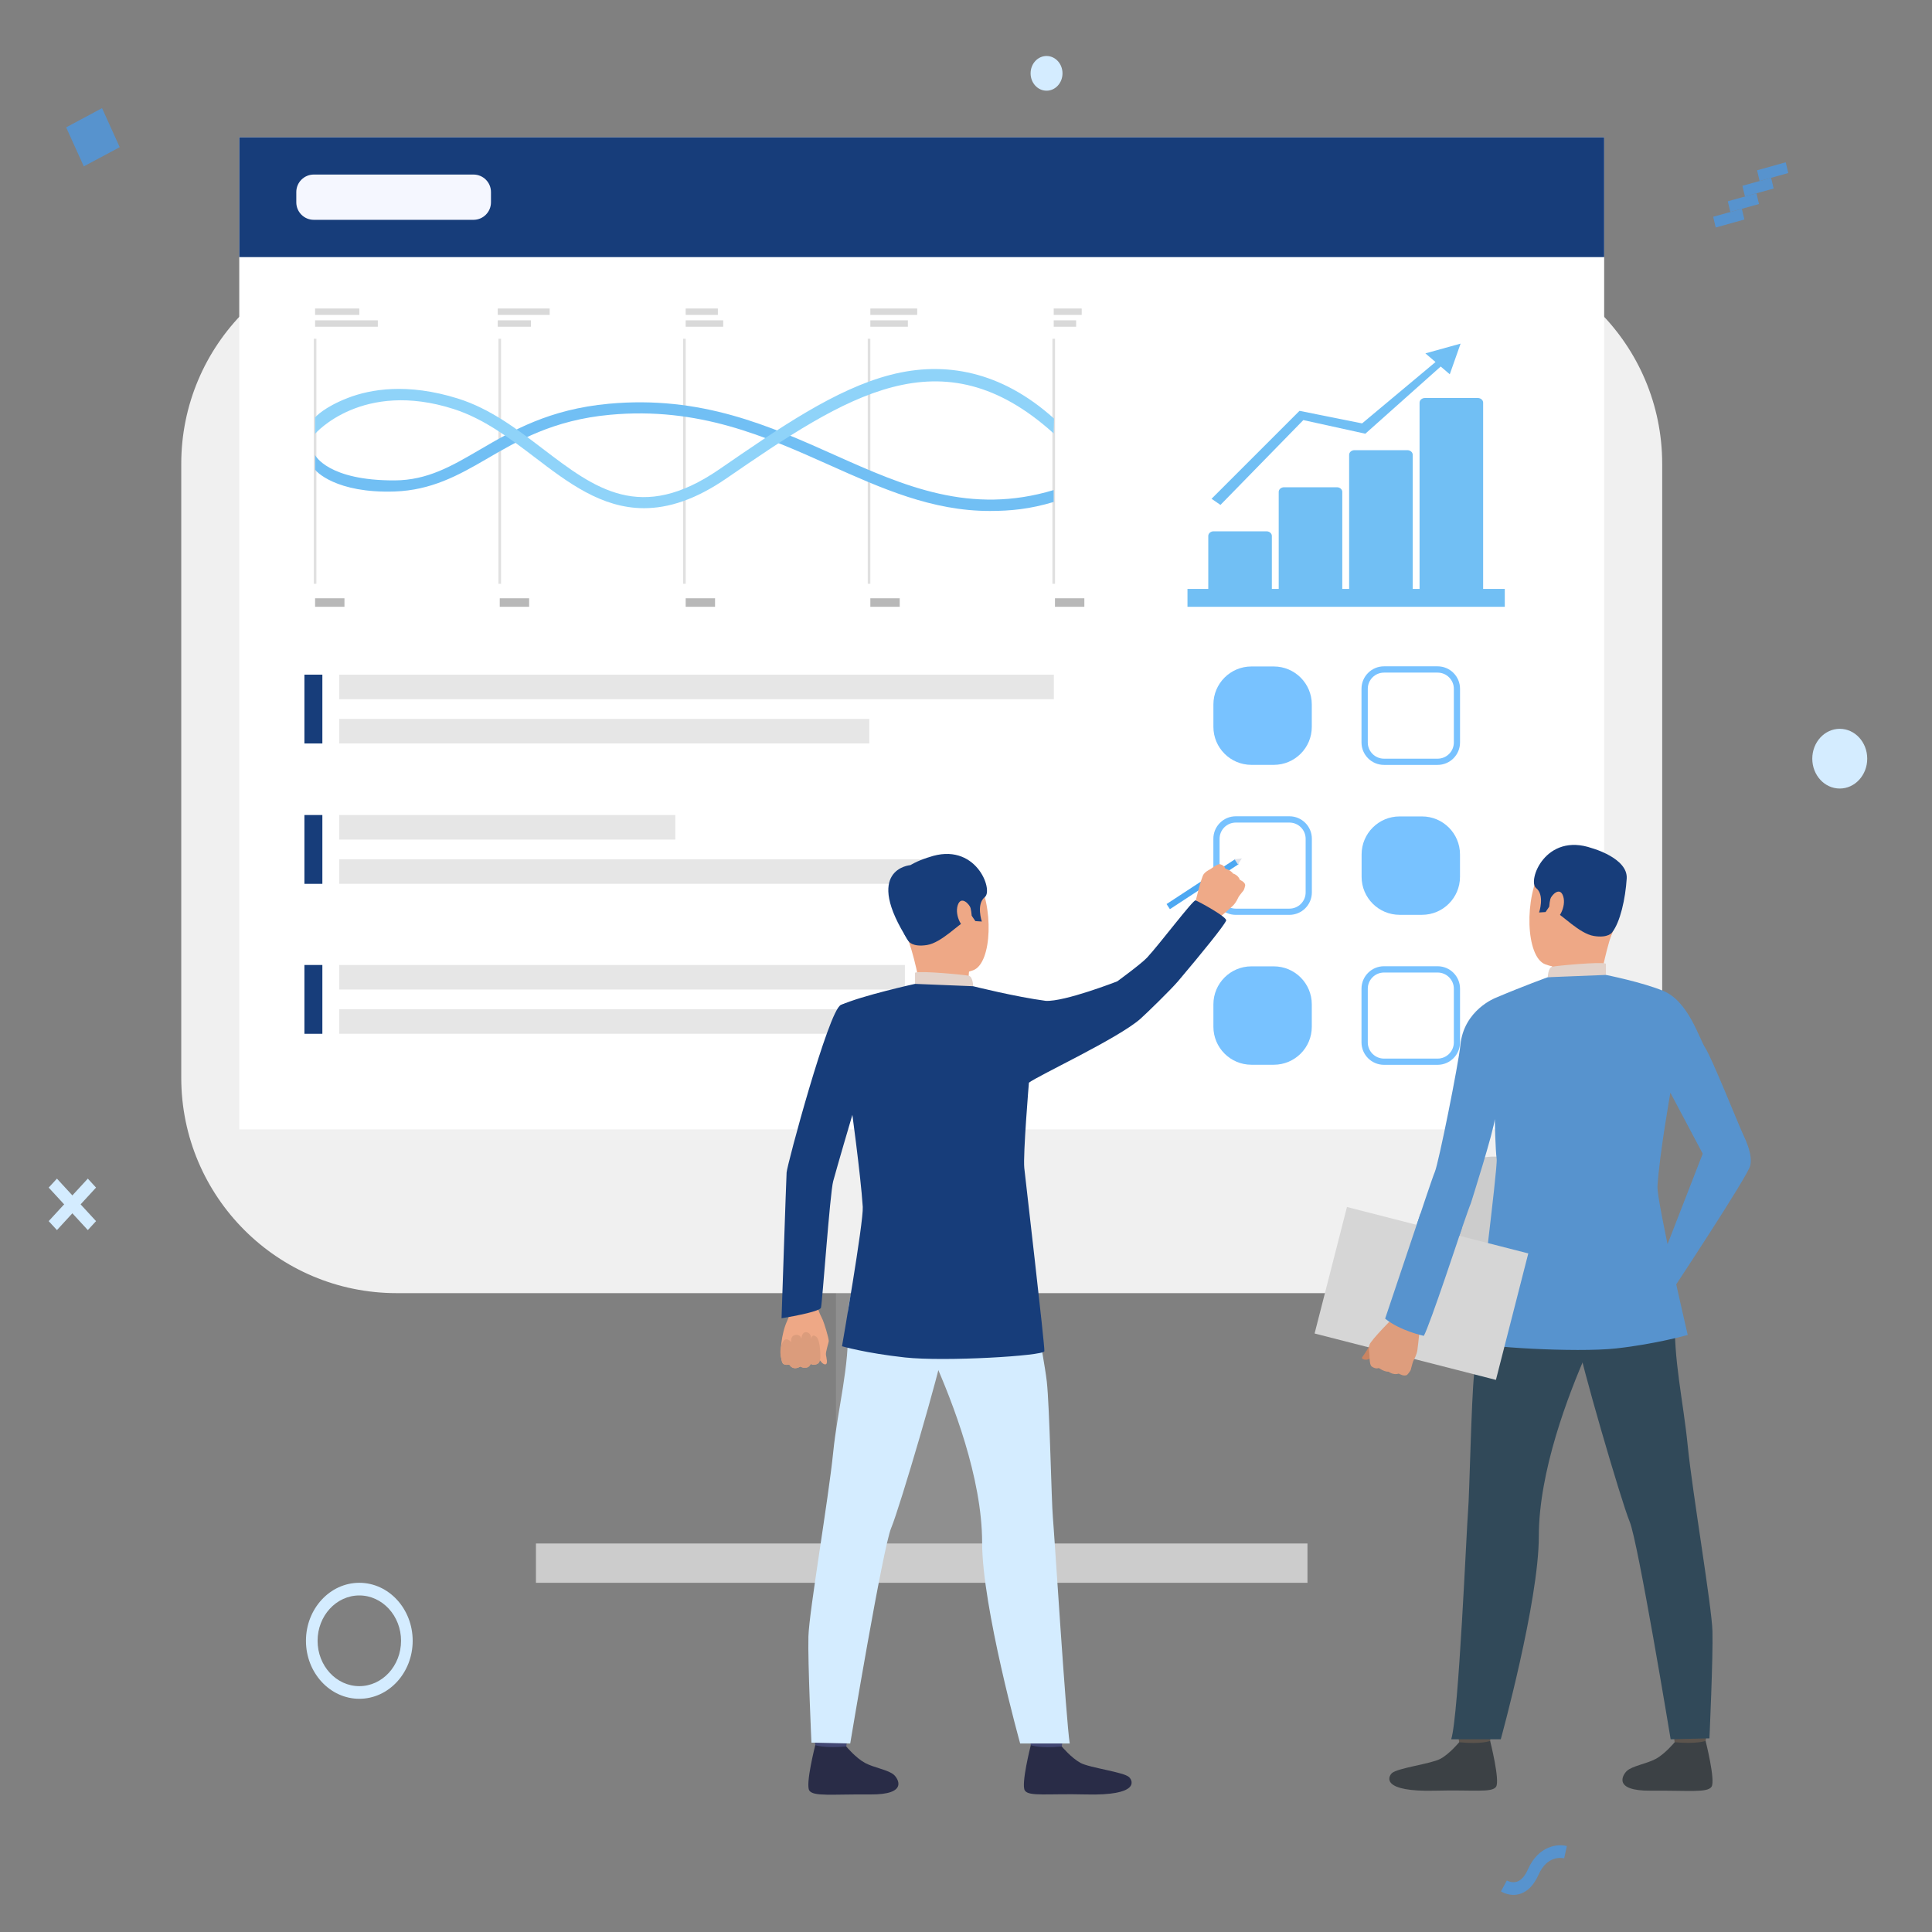 <?xml version="1.0" encoding="utf-8"?>
<!-- Generator: Adobe Illustrator 23.0.0, SVG Export Plug-In . SVG Version: 6.00 Build 0)  -->
<svg version="1.1" id="Layer_1" xmlns="http://www.w3.org/2000/svg" xmlns:xlink="http://www.w3.org/1999/xlink" x="0px" y="0px"
	 viewBox="0 0 550 550" style="enable-background:new 0 0 550 550;" xml:space="preserve">
<rect x="0" y="0" width="550" height="550" fill="#808080" stroke="none"/>
<style type="text/css">
	.st0{fill:#D4ECFF;}
	.st1{fill:#5793CE;}
	.st2{fill:#8F8F8F;}
	.st3{fill:#F0F0F0;}
	.st4{fill:#FFFFFF;}
	.st5{fill:#173D7A;}
	.st6{fill:#CCCCCC;}
	.st7{fill:#F5F7FF;}
	.st8{fill:#E6E6E6;}
	.st9{fill:#78C2FF;}
	.st10{fill:#EEA886;}
	.st11{fill:#DB9C7C;}
	.st12{fill:#4DA8F2;}
	.st13{fill:#EFAA88;}
	.st14{fill:#424773;}
	.st15{fill:#292C47;}
	.st16{fill:#E2D2CA;}
	.st17{fill:#DFE1E8;}
	.st18{fill:#5C544D;}
	.st19{fill:#3C4145;}
	.st20{fill:#314959;}
	.st21{fill:#D6D6D6;}
	.st22{fill:#C98462;}
	.st23{fill:#DE9D7D;}
	.st24{fill:#E0E0E0;}
	.st25{fill:#B8B8B8;}
	.st26{fill:#D9D9D9;}
	.st27{fill:#71BFF4;}
	.st28{fill:#8FD3F9;}
</style>
<g>
	<polygon class="st0" points="16.21,350.18 13.86,347.63 25,335.53 27.34,338.08 	"/>
	<polygon class="st0" points="25,350.18 13.86,338.08 16.21,335.53 27.34,347.63 	"/>
</g>
<path class="st0" d="M531.56,215.98c0,4.69-3.5,8.5-7.82,8.5c-4.32,0-7.82-3.8-7.82-8.5c0-4.69,3.5-8.5,7.82-8.5
	C528.06,207.48,531.56,211.28,531.56,215.98z"/>
<g>
	<path class="st1" d="M427.29,538.43l1.68-3.1c0,0,1.41,0.84,2.91,0.33c1.21-0.41,2.25-1.6,3.1-3.52c3.01-6.77,8.56-7.29,11.08-6.61
		l-0.79,3.5l0.4-1.75l-0.38,1.75c-0.48-0.12-4.79-1.01-7.31,4.68c-1.28,2.88-3.02,4.7-5.16,5.41
		C429.95,540.06,427.55,538.6,427.29,538.43z"/>
</g>
<g>
	<polygon class="st1" points="500.92,51.53 500.2,48.48 508.36,46.2 509.08,49.26 	"/>
	<polygon class="st1" points="496.75,55.94 496.03,52.89 504.2,50.62 504.92,53.67 	"/>
	<polygon class="st1" points="492.59,60.35 491.87,57.3 500.03,55.03 500.75,58.08 	"/>
	<polygon class="st1" points="488.43,64.77 487.71,61.71 495.87,59.44 496.59,62.49 	"/>
</g>
<path class="st0" d="M102.29,483.61c-8.38,0-15.19-7.41-15.19-16.51c0-9.1,6.81-16.51,15.19-16.51s15.19,7.41,15.19,16.51
	C117.48,476.2,110.67,483.61,102.29,483.61z M102.29,454.19c-6.55,0-11.88,5.79-11.88,12.91c0,7.12,5.33,12.91,11.88,12.91
	c6.55,0,11.88-5.79,11.88-12.91C114.17,459.98,108.84,454.19,102.29,454.19z"/>
<polygon class="st1" points="34.08,41.9 23.86,47.36 18.83,36.26 29.05,30.79 "/>
<path class="st0" d="M302.47,20.88c0,2.73-2.03,4.94-4.54,4.94c-2.51,0-4.54-2.21-4.54-4.94s2.03-4.94,4.54-4.94
	C300.44,15.94,302.47,18.15,302.47,20.88z"/>
<g>
	<g>
		
			<rect x="237.99" y="296.7" transform="matrix(-1 -1.224647e-16 1.224647e-16 -1 524.793 741.694)" class="st2" width="48.82" height="148.29"/>
	</g>
	<g>
		<path class="st3" d="M112.93,368.13h298.93c33.87,0,61.33-27.46,61.33-61.33V132.06c0-33.87-27.46-61.33-61.33-61.33H112.93
			c-33.87,0-61.33,27.46-61.33,61.33v174.75C51.61,340.68,79.06,368.13,112.93,368.13z"/>
	</g>
	<g>
		
			<rect x="68.12" y="39.08" transform="matrix(-1 -1.224647e-16 1.224647e-16 -1 524.793 360.608)" class="st4" width="388.56" height="282.45"/>
	</g>
	<g>
		
			<rect x="68.12" y="39.08" transform="matrix(-1 -1.224647e-16 1.224647e-16 -1 524.793 112.273)" class="st5" width="388.56" height="34.11"/>
	</g>
	<g>
		<path class="st6" d="M409.39,342.86c0,7.51,7.16,13.6,15.99,13.6c8.83,0,15.99-6.09,15.99-13.6s-7.16-13.6-15.99-13.6
			C416.55,329.26,409.39,335.34,409.39,342.86z"/>
	</g>
	<rect x="152.57" y="439.4" class="st6" width="219.64" height="11.19"/>
	<path class="st7" d="M134.79,62.58H89.33c-2.75,0-4.98-2.23-4.98-4.98v-2.93c0-2.75,2.23-4.98,4.98-4.98h45.46
		c2.75,0,4.98,2.23,4.98,4.98v2.93C139.77,60.35,137.54,62.58,134.79,62.58z"/>
	<rect x="96.58" y="192.06" class="st8" width="203.43" height="6.99"/>
	<rect x="96.58" y="204.65" class="st8" width="150.89" height="6.99"/>
	<rect x="96.58" y="232.02" class="st8" width="95.67" height="6.99"/>
	<rect x="96.58" y="244.61" class="st8" width="171.88" height="6.99"/>
	<rect x="96.58" y="274.71" class="st8" width="161.02" height="6.99"/>
	<rect x="96.58" y="287.3" class="st8" width="196.62" height="6.99"/>
	<rect x="86.66" y="192.06" class="st5" width="5.11" height="19.59"/>
	<rect x="86.66" y="232.02" class="st5" width="5.11" height="19.59"/>
	<rect x="86.66" y="274.71" class="st5" width="5.11" height="19.59"/>
	<g>
		<g>
			<path class="st9" d="M362.62,303.11h-6.37c-5.98,0-10.82-4.85-10.82-10.82v-6.37c0-5.98,4.85-10.82,10.82-10.82h6.37
				c5.98,0,10.82,4.85,10.82,10.82v6.37C373.45,298.27,368.6,303.11,362.62,303.11z"/>
		</g>
	</g>
	<g>
		<g>
			<g>
				<path class="st9" d="M367.07,260.44H351.8c-3.52,0-6.38-2.86-6.38-6.39v-15.28c0-3.52,2.86-6.39,6.38-6.39h15.28
					c3.52,0,6.38,2.87,6.38,6.39v15.28C373.46,257.58,370.59,260.44,367.07,260.44z M351.8,234.17c-2.54,0-4.61,2.07-4.61,4.61
					v15.28c0,2.54,2.07,4.61,4.61,4.61h15.28c2.54,0,4.61-2.07,4.61-4.61v-15.28c0-2.54-2.07-4.61-4.61-4.61H351.8z"/>
			</g>
		</g>
	</g>
	<g>
		<g>
			<g>
				<path class="st9" d="M409.26,303.13h-15.28c-3.52,0-6.39-2.86-6.39-6.39v-15.28c0-3.52,2.87-6.39,6.39-6.39h15.28
					c3.52,0,6.38,2.86,6.38,6.39v15.28C415.65,300.26,412.78,303.13,409.26,303.13z M393.99,276.86c-2.54,0-4.61,2.07-4.61,4.61
					v15.28c0,2.54,2.07,4.61,4.61,4.61h15.28c2.54,0,4.61-2.07,4.61-4.61v-15.28c0-2.54-2.07-4.61-4.61-4.61H393.99z"/>
			</g>
		</g>
	</g>
	<g>
		<g>
			<path class="st9" d="M404.81,260.43h-6.37c-5.98,0-10.82-4.85-10.82-10.82v-6.37c0-5.98,4.85-10.82,10.82-10.82h6.37
				c5.98,0,10.82,4.85,10.82,10.82v6.37C415.63,255.58,410.79,260.43,404.81,260.43z"/>
		</g>
	</g>
	<g>
		<g>
			<g>
				<path class="st9" d="M409.26,217.75h-15.28c-3.52,0-6.39-2.86-6.39-6.39v-15.28c0-3.52,2.87-6.39,6.39-6.39h15.28
					c3.52,0,6.38,2.86,6.38,6.39v15.28C415.65,214.89,412.78,217.75,409.26,217.75z M393.99,191.48c-2.54,0-4.61,2.07-4.61,4.61
					v15.28c0,2.54,2.07,4.61,4.61,4.61h15.28c2.54,0,4.61-2.07,4.61-4.61v-15.28c0-2.54-2.07-4.61-4.61-4.61H393.99z"/>
			</g>
		</g>
	</g>
	<g>
		<g>
			<path class="st9" d="M362.62,217.74h-6.37c-5.98,0-10.82-4.85-10.82-10.82v-6.37c0-5.98,4.85-10.82,10.82-10.82h6.37
				c5.98,0,10.82,4.85,10.82,10.82v6.37C373.45,212.89,368.6,217.74,362.62,217.74z"/>
		</g>
	</g>
	<g>
		<g>
			<g>
				<g>
					<path class="st10" d="M231.69,369.17c0,0,1.02,1.67,1.14,3.03c0.1,1.08,1.01,2.68,1.4,3.57c0.39,0.89,1.65,4.91,1.7,5.96
						c0.02,0.43-0.94,3.12-0.8,3.99s0.63,2.57-0.15,2.69c-0.77,0.11-1.65-1.29-1.65-1.29s0.07,0.79-0.58,1.1
						c-1.27,0.59-1.95,0.07-1.95,0.07s-0.47,0.87-1.06,0.99c-1.3,0.26-1.94-0.26-1.94-0.26s-0.57,0.49-1.47,0.47
						c-1.15-0.02-1.63-1.02-1.63-1.02s-1.46,0.29-1.88-0.38c-0.42-0.68-0.35-1.4-0.52-2.02c-0.18-0.62-0.04-6.18,1.85-10.18
						c1.89-4-0.48-7.91-0.48-7.91L231.69,369.17z"/>
				</g>
			</g>
		</g>
		<g>
			<g>
				<path class="st11" d="M233.54,386.59c0,0,0.13-4.99-1.18-6.05c-1.31-1.06-1.46,0.74-1.46,0.74s0.18-1.78-1.26-2.02
					c-1.43-0.24-1.5,1.87-1.5,1.87s-0.24-1.37-1.74-1.09c-1.51,0.28-1.15,2.03-1.15,2.03s-1.44-1.72-2.37-0.07
					c-1.58,2.78-0.06,6.07-0.06,6.07s0.44,0.75,1.88,0.38c0,0,0.96,1.93,3.11,0.54c0,0,2.2,1.21,3-0.73
					C230.8,388.28,233.22,389.43,233.54,386.59z"/>
			</g>
		</g>
		<path class="st5" d="M248.62,297.3c0,0-8.54,28.47-11.43,38.97c-0.91,3.29-3.1,34.74-3.48,36.01c-0.39,1.27-11.22,3-11.22,3
			s1.31-39.34,1.44-41.49c0.12-2.15,11.95-46.08,15.39-47.65c2.58-1.17,3.94-0.2,7.19,2.21C251.06,291.73,248.62,297.3,248.62,297.3
			z"/>
		<g>
			
				<rect x="330.48" y="250.88" transform="matrix(0.837 -0.548 0.548 0.837 -81.999 228.48)" class="st12" width="23.36" height="1.74"/>
		</g>
		<path class="st13" d="M354.49,251.98c0,0-0.19,1.11-0.5,1.55c0,0-0.64,0.76-1.06,1.33c-0.13,0.18-0.25,0.34-0.31,0.45
			c-0.26,0.47-0.68,1.57-1.62,2.51c-0.93,0.94-4.56,3.95-4.56,3.95l-3.11-2.64l-3.23-1.45c0,0,1.81-7.85,2.57-8.83
			c0.08-0.1,0.15-0.19,0.23-0.27c0.73-0.77,1.59-1.03,2.02-1.39c0.16-0.13,1.82-1.33,2.41-1.17c0.82,0.21,1.3,0.69,1.49,1.24
			c0,0,1.59,0.49,2.21,1.42c0,0,1.48,0.4,1.92,1.78C352.97,250.48,354.43,251.06,354.49,251.98z"/>
		<g>
			<g>
				<path class="st14" d="M241.69,491.65c0,0-0.78,5.4-0.88,6.22c-0.1,0.81-8.66-0.48-8.66-0.48l-0.69-6.43
					C231.46,490.96,240.62,490.89,241.69,491.65z"/>
			</g>
		</g>
		<g>
			<g>
				<path class="st15" d="M240.9,497.18c0,0,2.71,3.26,5.34,4.68c2.62,1.42,6.75,1.98,8.3,3.45c1.12,1.06,4.08,5.63-6.82,5.53
					c-10.9-0.09-16.15,0.64-17.32-1.11c-1.17-1.75,1.69-12.92,1.69-12.92S234.67,497.75,240.9,497.18z"/>
			</g>
		</g>
		<g>
			<g>
				<path class="st14" d="M303.04,491.65c0,0-0.78,5.4-0.88,6.22c-0.1,0.81-8.66-0.48-8.66-0.48l-0.69-6.43
					C292.81,490.96,301.97,490.89,303.04,491.65z"/>
			</g>
		</g>
		<g>
			<g>
				<path class="st15" d="M302.26,497.18c0,0,2.71,3.26,5.34,4.68c2.62,1.42,12.28,2.59,13.83,4.05c1.12,1.06,2.98,5.33-12.35,4.93
					c-10.9-0.28-16.15,0.64-17.32-1.11c-1.17-1.75,1.69-12.92,1.69-12.92S295.88,497.81,302.26,497.18z"/>
			</g>
		</g>
		<g>
			<g>
				<path class="st0" d="M248.78,352.8c0,0-8.05,12.78-7.45,24.34c0.6,11.56-2.92,24.17-4.13,36.24
					c-1.35,13.46-6.86,45.32-7.06,52.52c-0.2,7.2,0.86,30.19,0.86,30.19l11.04,0.25c0,0,9.27-55.7,11.67-61.38
					c2.4-5.68,14.31-46.2,14.71-50.75C268.82,379.66,248.78,352.8,248.78,352.8z"/>
			</g>
		</g>
		<g>
			<g>
				<path class="st0" d="M291.14,354.53c0,0,6.06,31.67,6.86,38.75c0.8,7.07,1.33,34.23,1.73,38.65c0.4,4.42,3.74,57.71,4.8,64.41
					h-14.11c0,0-10.83-38.84-10.83-57.21c0-18.38-8.37-39.95-13.77-52.07c-5.4-12.12-17.77-12.41-21.09-34.91
					C244.73,352.15,286.64,347.4,291.14,354.53z"/>
			</g>
		</g>
		<g>
			<g>
				<path class="st10" d="M262.21,245.32c0,0,10.8-4.03,15.78,4.19c4.98,8.22,4.5,24.68-0.94,26.7c-5.44,2.02-13.62,0.97-16.41-4.18
					c-2.79-5.14-5.3-12.58-5.18-17.55C255.57,249.51,259.37,246.76,262.21,245.32z"/>
			</g>
		</g>
		<g>
			<g>
				<path class="st10" d="M275.87,276.59c0,0-0.45,2.92,0.29,4.35c0.74,1.44-13.99,1.47-13.99,1.47s-1.2-7.81-3.46-14.41
					C256.44,261.4,275.87,276.59,275.87,276.59z"/>
			</g>
		</g>
		<g>
			<g>
				<path class="st5" d="M258.71,268c0,0,1.02,1.68,5.17,1.03c4.15-0.65,9.22-6.17,10.95-6.78c1.73-0.61,1.75-1.62,1.75-1.62
					l1.09,1.59l1.84,0.12c0,0-1.68-4.94,0.85-6.96c2.53-2.01-2.63-15.99-15.94-11.34c0,0-10.23,2.82-9.85,8.63
					C254.93,258.48,256.42,265.1,258.71,268z"/>
			</g>
		</g>
		<g>
			<g>
				<path class="st16" d="M277.04,280.77c0,0-0.05-2.74-1.29-3.01c-1.24-0.26-13.73-1.46-15.26-0.86v3.2
					C260.49,280.09,263.43,281.9,277.04,280.77z"/>
			</g>
		</g>
		<g>
			<g>
				<path class="st10" d="M276.3,258.51c-0.23-0.98-2.71-3.76-3.66-0.78c-0.95,2.98,1.43,7,2.77,6.66
					C276.73,264.04,276.89,260.98,276.3,258.51z"/>
			</g>
		</g>
		<g>
			<g>
				<path class="st5" d="M297.69,284.92c-8.56-1.13-20.65-4.16-20.65-4.16l-16.55-0.67c0,0-15.19,3.34-21.17,6.04
					c-0.57,0.26-0.57,13.55-2.13,17.04l4.96,10.46c0,0,2.87,20.72,3.46,29.94c0.27,4.23-5.91,39.68-5.91,39.68s6.62,1.95,17.92,3.19
					c11.29,1.24,39.51-0.45,39.69-1.78c0.18-1.33-5.47-49.67-5.72-52.18c-0.38-3.84,1.32-24.26,1.32-24.26
					c2.61-2.02,25.5-12.65,31.75-18.19c1.67-1.48,8.73-8.35,10.73-10.72c7.1-8.4,12.92-15.6,13.63-17.16
					c0.8-0.88-7.9-5.58-8.67-5.83c-0.68-0.23-10.09,12.27-13.79,16.28c-1.65,1.78-8.5,6.77-8.5,6.77S303.05,285.23,297.69,284.92z"
					/>
			</g>
		</g>
		<g>
			<g>
				<path class="st5" d="M259.13,246.29c0,0-13.77,1.08-0.42,21.71L259.13,246.29z"/>
			</g>
		</g>
		<polygon class="st17" points="352.41,246.08 353.54,244.36 351.46,244.63 		"/>
	</g>
	<g>
		<g>
			<path class="st18" d="M475.96,490.4c0,0,0.78,5.45,0.88,6.27c0.1,0.82,8.66-0.48,8.66-0.48l0.69-6.49
				C486.19,489.7,477.03,489.63,475.96,490.4z"/>
		</g>
		<g>
			<path class="st19" d="M476.74,495.98c0,0-2.71,3.29-5.34,4.72c-2.62,1.43-6.75,2-8.3,3.48c-1.12,1.07-4.08,5.68,6.82,5.59
				c10.9-0.09,16.15,0.65,17.32-1.12c1.17-1.77-1.69-13.04-1.69-13.04S482.98,496.55,476.74,495.98z"/>
		</g>
		<g>
			<path class="st18" d="M414.61,490.4c0,0,0.78,5.45,0.88,6.27c0.1,0.82,8.66-0.48,8.66-0.48l0.69-6.49
				C424.84,489.7,415.68,489.63,414.61,490.4z"/>
		</g>
		<g>
			<path class="st19" d="M415.4,495.98c0,0-2.71,3.29-5.34,4.72c-2.62,1.43-12.28,2.61-13.83,4.09c-1.12,1.07-2.98,5.38,12.35,4.98
				c10.89-0.29,16.15,0.65,17.32-1.12c1.17-1.77-1.69-13.04-1.69-13.04S421.78,496.61,415.4,495.98z"/>
		</g>
		<g>
			<path class="st20" d="M472.92,349.58c0,0,4.56,13.54,3.96,25.2c-0.6,11.66,2.36,24.43,3.56,36.61
				c1.35,13.58,6.86,45.74,7.06,53.01c0.2,7.27-0.86,30.47-0.86,30.47l-11.04,0.26c0,0-9.27-56.22-11.67-61.96
				c-2.4-5.74-14.31-46.63-14.71-51.22C448.83,377.35,472.92,349.58,472.92,349.58z"/>
		</g>
		<g>
			<path class="st20" d="M426.52,351.99c0,0-6.06,31.97-6.86,39.11c-0.8,7.14-1.33,34.55-1.73,39.01c-0.4,4.46-2.67,58.39-4.8,65.02
				h14.11c0,0,10.83-39.2,10.83-57.75c0-18.55,8.37-40.32,13.77-52.56c5.4-12.24,17.77-12.53,21.09-35.23
				C472.92,349.58,431.02,344.78,426.52,351.99z"/>
		</g>
		<g>
			<path class="st10" d="M455.2,242.72c0,0-11.12-4.15-16.25,4.31c-5.13,8.47-4.63,25.42,0.97,27.5c5.61,2.08,14.03,0.99,16.9-4.3
				c2.87-5.3,5.46-12.96,5.34-18.08C462.03,247.04,458.12,244.2,455.2,242.72z"/>
		</g>
		<g>
			<path class="st10" d="M441.78,274.02c0,0,0.45,2.92-0.29,4.35c-0.74,1.44,13.99,1.47,13.99,1.47s1.2-7.81,3.46-14.41
				C461.21,258.83,441.78,274.02,441.78,274.02z"/>
		</g>
		<g>
			<path class="st5" d="M458.94,265.43c0,0-1.02,1.68-5.17,1.03c-4.15-0.65-9.21-6.17-10.95-6.78c-1.73-0.61-1.75-1.62-1.75-1.62
				l-1.08,1.58l-1.84,0.12c0,0,1.68-4.94-0.85-6.95c-2.53-2.01,2.63-15.99,15.94-11.34c0,0,10.22,2.82,9.85,8.63
				C462.72,255.91,461.23,262.53,458.94,265.43z"/>
		</g>
		<g>
			<path class="st16" d="M440.62,278.2c0,0,0.05-2.74,1.29-3.01c1.24-0.26,13.73-1.46,15.26-0.86v3.2
				C457.16,277.52,454.22,279.33,440.62,278.2z"/>
		</g>
		<g>
			<path class="st10" d="M441.35,255.94c0.23-0.98,2.71-3.76,3.66-0.78c0.95,2.98-1.43,7-2.76,6.65
				C440.92,261.47,440.76,258.41,441.35,255.94z"/>
		</g>
		<g>
			<path class="st1" d="M440.62,278.2c0,0-6.84,2.46-14.77,5.83c0,0-9.12,3.41-10.11,13.48c-0.52,5.35-6.22,33.72-7.28,36.12
				c-1.07,2.4-13.69,40.97-14.13,41.77c-0.44,0.8,10.3,5.26,11.01,4.9c0.71-0.36,12.22-35.18,13.38-37.75c0,0,6.63-20.88,6.8-23.99
				c0,0,0.19,8.87,0.55,11.36c0.36,2.49-5.89,50.83-5.71,52.17c0.18,1.33,28.39,3.03,39.69,1.78c11.29-1.24,20.41-3.84,20.41-3.84
				s-8.89-38.15-8.61-42.38c0.59-9.22,3.67-26.58,3.67-26.58l9.21,17.36l-11.79,30.32l2.7,9.22c0,0,21.9-33.1,22.61-36.12
				c0.71-3.02-1.07-6.87-2.23-9.36c-1.16-2.49-8.75-21.44-10.53-24.11c-1.78-2.67-4.78-13.35-12.05-16.32
				c-6.07-2.49-16.27-4.52-16.27-4.52L440.62,278.2z"/>
		</g>
		<g>
			
				<rect x="377.74" y="349.67" transform="matrix(0.969 0.248 -0.248 0.969 104.142 -88.9)" class="st21" width="53.27" height="37.16"/>
		</g>
		<g>
			<path class="st22" d="M389.83,383.26c0,0-1.47,2.38-2.01,3.06c-0.54,0.68,1.32,1.11,2.12,0.42
				C390.73,386.05,389.83,383.26,389.83,383.26z"/>
		</g>
		<g>
			<path class="st23" d="M400.57,391.4c0,0,0.87-0.91,1.06-1.49c0,0,0.26-1.09,0.49-1.85c0.07-0.24,0.14-0.45,0.2-0.58
				c0.25-0.54,0.95-1.66,1.18-3.13c0.23-1.47,0.87-8.07,0.87-8.07l-4-1.01l-3.21-0.68c0,0-6.94,6.92-7.31,8.27
				c-0.04,0.13-0.07,0.26-0.08,0.39c-0.2,1.17,0.14,2.13,0.1,2.75c-0.01,0.23,0.02,2.52,0.56,2.95c0.74,0.6,1.5,0.71,2.12,0.51
				c0,0,1.5,1.1,2.76,1.04c0,0,1.35,1.06,2.89,0.54C398.2,391.03,399.69,391.96,400.57,391.4z"/>
		</g>
		<g>
			<path class="st1" d="M416.17,349.65c0,0-9.16,27.73-10.84,30.64c0,0-6.72-1.41-11.01-4.9l10.05-29.93L416.17,349.65z"/>
		</g>
	</g>
	<g>
		<g>
			<rect x="89.33" y="96.43" class="st24" width="0.74" height="69.76"/>
		</g>
		<g>
			<rect x="141.9" y="96.43" class="st24" width="0.74" height="69.76"/>
		</g>
		<g>
			<rect x="194.46" y="96.43" class="st24" width="0.74" height="69.76"/>
		</g>
		<g>
			<rect x="247.03" y="96.43" class="st24" width="0.74" height="69.76"/>
		</g>
		<g>
			<rect x="299.6" y="96.43" class="st24" width="0.74" height="69.76"/>
		</g>
		<rect x="89.7" y="170.32" class="st25" width="8.36" height="2.42"/>
		<rect x="89.7" y="87.83" class="st26" width="12.59" height="1.82"/>
		<rect x="89.7" y="91.19" class="st26" width="17.86" height="1.82"/>
		<rect x="141.7" y="87.83" class="st26" width="14.78" height="1.82"/>
		<rect x="141.7" y="91.19" class="st26" width="9.45" height="1.82"/>
		<rect x="195.2" y="87.83" class="st26" width="9.16" height="1.82"/>
		<rect x="195.2" y="91.19" class="st26" width="10.68" height="1.82"/>
		<rect x="247.77" y="87.83" class="st26" width="13.34" height="1.82"/>
		<rect x="247.77" y="91.19" class="st26" width="10.68" height="1.82"/>
		<rect x="299.97" y="87.83" class="st26" width="7.97" height="1.82"/>
		<rect x="299.97" y="91.19" class="st26" width="6.38" height="1.82"/>
		<rect x="142.27" y="170.32" class="st25" width="8.36" height="2.42"/>
		<rect x="195.2" y="170.32" class="st25" width="8.36" height="2.42"/>
		<rect x="247.77" y="170.32" class="st25" width="8.36" height="2.42"/>
		<rect x="300.33" y="170.32" class="st25" width="8.36" height="2.42"/>
		<g>
			<path class="st27" d="M281.75,145.46c-16.4,0-30.65-6.37-45.51-13.02c-18.34-8.2-37.31-16.69-62.58-14.36
				c-16.14,1.48-26.27,7.39-35.2,12.61c-8.09,4.72-15.74,8.87-26.1,9.23c-16.74,0.57-22.55-5.85-22.65-6.24v-4.12l0,0l0,0
				c0.02,0.07,3.68,7.28,22.63,7.2c9.34-0.04,16.23-4.06,24.2-8.72c9.27-5.41,19.78-11.54,36.76-13.1
				c26.29-2.42,45.72,6.27,64.51,14.68c19.66,8.79,38.43,17.04,62.15,9.89v3.39C293.2,144.92,287.79,145.46,281.75,145.46z"/>
		</g>
		<g>
			<path class="st28" d="M183.33,144.67c-12.1,0-21.7-7.32-31.1-14.49c-7.13-5.43-14.52-10.99-23.05-13.73
				c-26.04-8.36-39.37,6.91-39.48,7.04v-4.65c0.14-0.16,2.52-2.93,9.39-5.58c6.26-2.41,16.76-4.34,31.25,0.19
				c9.18,2.87,16.8,8.68,24.17,14.3c14.95,11.4,27.87,21.25,50.29,5.83c16.99-11.68,33-22.82,48.75-26.88
				c15.41-3.98,31.48-1.07,46.51,12.46l-0.11,4.22c-31.94-28.86-59.14-10.57-93.02,12.72C197.98,142.28,190.25,144.67,183.33,144.67
				z"/>
		</g>
	</g>
</g>
<g id="XMLID_769_">
	<polygon id="XMLID_771_" class="st27" points="415.8,97.82 405.78,100.6 408.66,103.06 387.76,120.53 369.94,116.96 344.9,141.99 
		347.44,143.74 371.03,119.59 388.68,123.47 410.14,104.34 412.72,106.55 	"/>
	<path id="XMLID_770_" class="st27" d="M422.22,167.65v-53.03c0-0.73-0.69-1.32-1.54-1.32h-15.02c-0.85,0-1.54,0.6-1.54,1.32v53.03
		h-1.95v-38.18c0-0.73-0.69-1.32-1.54-1.32h-15.02c-0.85,0-1.54,0.6-1.54,1.32v38.18h-1.95v-27.62c0-0.73-0.69-1.32-1.54-1.32
		h-15.02c-0.85,0-1.54,0.6-1.54,1.32v27.62h-1.95v-15.08c0-0.73-0.69-1.32-1.54-1.32h-15.02c-0.85,0-1.54,0.6-1.54,1.32v15.08h-5.92
		v5.1h90.33v-5.1H422.22z"/>
</g>
</svg>
